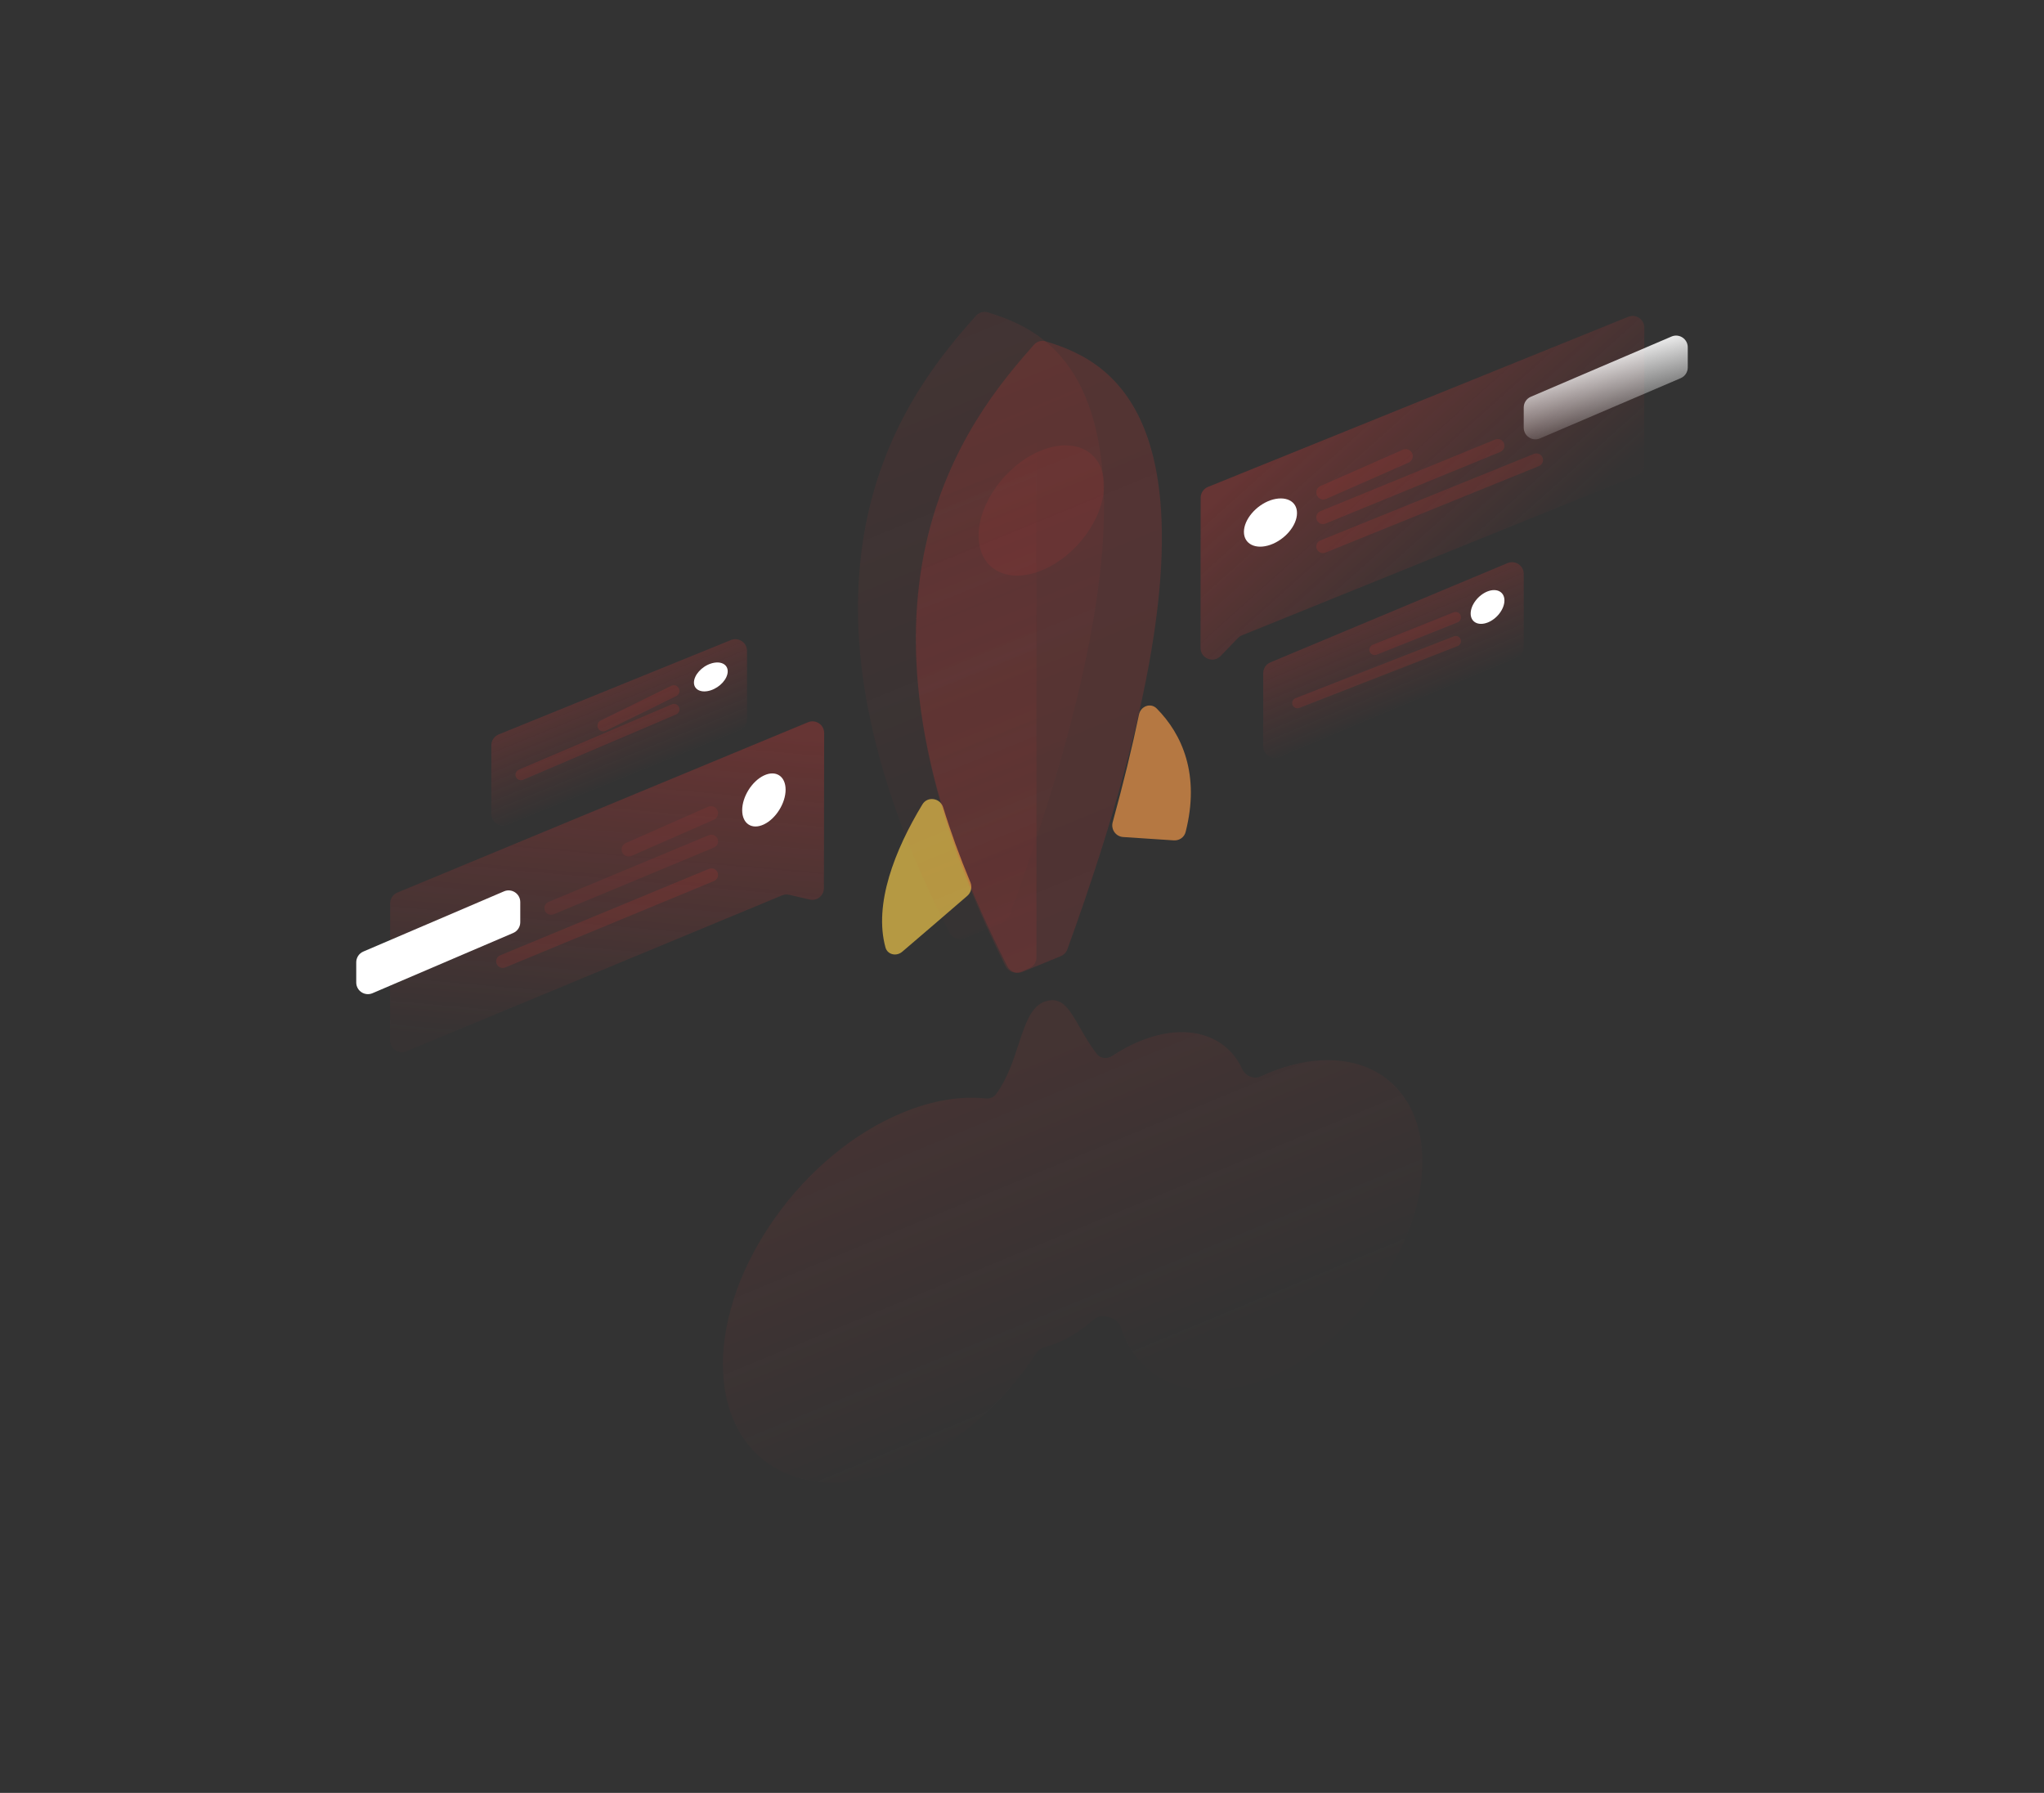 <svg width="350" height="307" viewBox="0 0 350 307" fill="none" xmlns="http://www.w3.org/2000/svg">
<rect x="0" y="0" width="350" height="307" fill="#333333" stroke="none"/>
<path opacity="0.68" d="M166.17 151.096C166.505 151.899 166.293 152.828 165.635 153.397C161.822 156.694 157.785 160.155 154.496 162.965C153.498 163.818 151.962 163.486 151.617 162.219C149.595 154.798 153.205 145.563 157.944 137.741C158.83 136.279 161.003 136.633 161.505 138.266C162.766 142.372 164.312 146.645 166.17 151.096Z" fill="#F2C94C"/>
<path opacity="0.68" d="M195.029 122.358C195.332 120.91 197.033 120.273 198.073 121.325C202.398 125.699 205.533 132.608 203.014 142.472C202.784 143.371 201.932 143.958 201.006 143.899C198.442 143.734 195.353 143.537 192.315 143.326C191.052 143.238 190.193 142.01 190.529 140.79C192.369 134.114 193.854 127.988 195.029 122.358Z" fill="#F2994A"/>
<path opacity="0.2" d="M181.654 163.719C182.173 163.505 182.588 163.058 182.78 162.53C215.401 72.608 190.472 61.974 179.101 58.456C178.356 58.226 177.56 58.451 177.043 59.034C165.923 71.592 140.289 102.47 172.5 165.48C172.971 166.4 174.085 166.83 175.041 166.437L181.654 163.719Z" fill="url(#paint0_linear_8_255)"/>
<path opacity="0.1" d="M171.728 157.963C172.249 157.75 172.665 157.304 172.858 156.776C205.494 67.539 180.559 57.003 169.173 53.496C168.431 53.268 167.638 53.491 167.122 54.069C156.006 66.532 130.383 97.175 162.58 159.708C163.051 160.624 164.16 161.051 165.113 160.662L171.728 157.963Z" fill="url(#paint1_linear_8_255)"/>
<path opacity="0.15" d="M174.744 166.414C173.78 166.818 172.651 166.383 172.183 165.448C142.963 107.143 162.325 76.358 174.015 62.144C175.189 60.716 177.478 61.579 177.478 63.428V163.937C177.478 164.743 176.995 165.47 176.252 165.781L174.744 166.414Z" fill="url(#paint2_linear_8_255)"/>
<path opacity="0.1" d="M167.565 91.725C167.565 97.403 172.37 100.074 178.304 97.697C184.239 95.32 189.043 88.778 189.043 83.101C189.043 77.424 184.239 74.752 178.304 77.129C172.37 79.506 167.565 86.048 167.565 91.725Z" fill="#DD3835"/>
<path opacity="0.1" d="M178.795 230.709C178.284 230.846 177.835 231.158 177.545 231.601C171.912 240.184 163.702 247.532 154.556 251.312C137.582 258.329 123.81 250.41 123.783 233.631C123.783 216.852 137.554 197.545 154.529 190.528C159.664 188.401 164.498 187.65 168.755 188.091C169.445 188.162 170.144 187.919 170.554 187.359C172.477 184.734 173.497 181.606 174.406 178.825C175.583 175.258 176.569 172.22 179.033 171.455C181.853 170.573 183.113 172.808 184.892 175.905C185.691 177.305 186.604 178.902 187.803 180.465C188.432 181.284 189.598 181.38 190.457 180.806C191.954 179.804 193.512 178.957 195.132 178.296C203.15 174.984 209.99 177.134 212.692 183.023C213.243 184.224 214.677 184.884 215.873 184.321C216.331 184.106 216.791 183.901 217.254 183.706C231.792 177.708 243.565 184.51 243.565 198.937C243.565 213.344 231.792 229.887 217.281 235.886C205.234 240.86 195.066 237.019 191.951 227.348C191.377 225.566 188.656 224.731 187.253 225.971C185.329 227.672 183.177 229.068 180.895 230.005C180.202 230.288 179.496 230.521 178.795 230.709Z" fill="url(#paint3_linear_8_255)"/>
<path opacity="0.3" d="M141.125 125.522C141.128 124.095 139.677 123.124 138.359 123.671L68.043 152.835C67.296 153.145 66.809 153.873 66.809 154.681L66.786 178.176C66.784 179.602 68.234 180.572 69.552 180.025L133.921 153.318C134.308 153.157 134.736 153.122 135.144 153.218L138.623 154.034C139.877 154.328 141.078 153.378 141.08 152.09L141.125 125.522Z" fill="url(#paint4_linear_8_255)"/>
<path d="M87.874 159.758C88.61 159.443 89.087 158.72 89.087 157.919V154.466C89.087 153.031 87.62 152.063 86.3 152.628L62.213 162.938C61.477 163.253 61 163.976 61 164.776V168.229C61 169.665 62.467 170.633 63.787 170.068L87.874 159.758Z" fill="white"/>
<path opacity="0.1" d="M122.957 139.252C122.957 138.376 122.056 137.788 121.254 138.142L107.154 144.355C106.717 144.548 106.435 144.981 106.435 145.458C106.435 146.328 107.328 146.912 108.125 146.562L122.231 140.363C122.672 140.17 122.957 139.734 122.957 139.252Z" fill="#DD3835"/>
<path opacity="0.1" d="M122.957 144.068C122.957 143.25 122.124 142.695 121.369 143.009L93.923 154.438C93.496 154.617 93.217 155.034 93.217 155.497C93.217 156.316 94.05 156.871 94.805 156.556L122.25 145.127C122.678 144.949 122.957 144.531 122.957 144.068Z" fill="#DD3835"/>
<path opacity="0.15" d="M122.957 149.816C122.957 149.013 122.141 148.468 121.399 148.775L85.652 163.577C85.231 163.752 84.957 164.163 84.957 164.618C84.957 165.421 85.772 165.966 86.514 165.659L122.261 150.857C122.682 150.683 122.957 150.272 122.957 149.816Z" fill="#DD3835"/>
<path d="M127.087 138.739C127.087 141.046 128.753 142.14 130.804 141.165C132.856 140.191 134.522 137.525 134.522 135.218C134.522 132.911 132.856 131.817 130.804 132.791C128.753 133.766 127.087 136.431 127.087 138.739Z" fill="white"/>
<path opacity="0.3" d="M205.592 85.229C205.593 84.415 206.087 83.682 206.842 83.377L278.812 54.245C280.127 53.712 281.564 54.682 281.562 56.101L281.539 79.562C281.538 80.377 281.044 81.109 280.289 81.414L212.668 108.784C212.407 108.889 212.172 109.048 211.977 109.251L209.011 112.333C207.762 113.631 205.568 112.746 205.57 110.945L205.592 85.229Z" fill="url(#paint5_linear_8_255)"/>
<path d="M287.787 64.758C288.523 64.443 289 63.72 289 62.919V59.466C289 58.031 287.533 57.063 286.213 57.628L262.126 67.938C261.39 68.253 260.913 68.976 260.913 69.776V73.229C260.913 74.665 262.38 75.633 263.7 75.068L287.787 64.758Z" fill="url(#paint6_linear_8_255)"/>
<path opacity="0.15" d="M225.391 84.324C225.391 83.845 225.674 83.412 226.112 83.219L240.22 77.007C241.017 76.655 241.913 77.24 241.913 78.111C241.913 78.59 241.63 79.023 241.192 79.216L227.085 85.428C226.287 85.78 225.391 85.195 225.391 84.324Z" fill="#DD3835"/>
<path opacity="0.15" d="M225.391 88.592C225.391 88.126 225.673 87.707 226.104 87.53L256.025 75.258C256.78 74.949 257.609 75.504 257.609 76.321C257.609 76.787 257.327 77.207 256.896 77.383L226.975 89.655C226.22 89.965 225.391 89.409 225.391 88.592Z" fill="#DD3835"/>
<path opacity="0.15" d="M225.391 93.584C225.391 93.123 225.67 92.709 226.097 92.536L262.663 77.717C263.406 77.416 264.217 77.963 264.217 78.764C264.217 79.225 263.938 79.639 263.512 79.812L226.946 94.631C226.203 94.932 225.391 94.385 225.391 93.584Z" fill="#DD3835"/>
<path d="M222.087 87.873C222.087 89.972 220.051 92.397 217.543 93.284C215.036 94.171 213 93.176 213 91.076C213 88.977 215.036 86.552 217.543 85.665C220.081 84.796 222.116 85.773 222.087 87.873Z" fill="white"/>
<path opacity="0.2" d="M216.304 115.263C216.304 114.457 216.788 113.73 217.532 113.419L258.141 96.421C259.459 95.87 260.913 96.838 260.913 98.266V110.78C260.913 111.587 260.429 112.314 259.685 112.625L219.077 129.622C217.759 130.174 216.304 129.206 216.304 127.777V115.263Z" fill="url(#paint7_linear_8_255)"/>
<path opacity="0.15" d="M250.174 105.707C250.174 105.056 249.516 104.611 248.912 104.853L235.057 110.396C234.707 110.535 234.478 110.874 234.478 111.25C234.478 111.901 235.136 112.346 235.74 112.104L249.596 106.561C249.945 106.421 250.174 106.083 250.174 105.707Z" fill="#DD3835"/>
<path opacity="0.15" d="M250.174 109.792C250.174 109.16 249.539 108.726 248.951 108.956L221.832 119.547C221.487 119.681 221.261 120.013 221.261 120.382C221.261 121.014 221.896 121.448 222.484 121.218L249.603 110.627C249.947 110.493 250.174 110.161 250.174 109.792Z" fill="#DD3835"/>
<path d="M251.826 105.057C251.826 106.518 253.115 107.217 254.717 106.603C256.32 105.989 257.609 104.295 257.609 102.812C257.609 101.351 256.32 100.652 254.717 101.267C253.115 101.902 251.826 103.596 251.826 105.057Z" fill="white"/>
<path opacity="0.2" d="M84.13 127.617C84.13 126.803 84.624 126.071 85.377 125.764L125.16 109.597C126.475 109.063 127.913 110.03 127.913 111.45V123.19C127.913 124.004 127.42 124.736 126.667 125.043L86.884 141.228C85.569 141.763 84.13 140.795 84.13 139.375V127.617Z" fill="url(#paint8_linear_8_255)"/>
<path opacity="0.15" d="M116.348 118.31C116.348 117.586 115.588 117.113 114.938 117.433L102.851 123.377C102.516 123.542 102.304 123.882 102.304 124.255C102.304 124.979 103.064 125.453 103.714 125.133L115.801 119.188C116.136 119.023 116.348 118.683 116.348 118.31Z" fill="#DD3835"/>
<path opacity="0.15" d="M116.348 121.469C116.348 120.794 115.658 120.338 115.037 120.603L88.832 131.797C88.486 131.945 88.261 132.285 88.261 132.662C88.261 133.337 88.951 133.792 89.571 133.527L115.777 122.334C116.123 122.186 116.348 121.845 116.348 121.469Z" fill="#DD3835"/>
<path d="M118.826 116.875C118.826 118.128 120.115 118.727 121.717 118.2C123.32 117.674 124.609 116.222 124.609 114.951C124.609 113.699 123.32 113.1 121.717 113.626C120.115 114.152 118.826 115.623 118.826 116.875Z" fill="white"/>
<defs>
<linearGradient id="paint0_linear_8_255" x1="137.827" y1="61.423" x2="187.941" y2="183.135" gradientUnits="userSpaceOnUse">
<stop stop-color="#DD3835"/>
<stop offset="1" stop-color="#DD3835" stop-opacity="0.78"/>
</linearGradient>
<linearGradient id="paint1_linear_8_255" x1="127.925" y1="56.443" x2="177.407" y2="177.482" gradientUnits="userSpaceOnUse">
<stop stop-color="#DD3835"/>
<stop offset="1" stop-color="#DD3835" stop-opacity="0"/>
</linearGradient>
<linearGradient id="paint2_linear_8_255" x1="153.993" y1="84.706" x2="192.904" y2="181.23" gradientUnits="userSpaceOnUse">
<stop stop-color="#DD3835" stop-opacity="0.01"/>
<stop offset="1" stop-color="#DD3835"/>
</linearGradient>
<linearGradient id="paint3_linear_8_255" x1="160.501" y1="188.061" x2="181.957" y2="239.982" gradientUnits="userSpaceOnUse">
<stop stop-color="#DD3835"/>
<stop offset="1" stop-color="#DD3835" stop-opacity="0.04"/>
</linearGradient>
<linearGradient id="paint4_linear_8_255" x1="109.2" y1="123.423" x2="104.203" y2="179.814" gradientUnits="userSpaceOnUse">
<stop stop-color="#DD3835"/>
<stop offset="1" stop-color="#DD3835" stop-opacity="0.08"/>
</linearGradient>
<linearGradient id="paint5_linear_8_255" x1="222.152" y1="72.759" x2="250.328" y2="104.208" gradientUnits="userSpaceOnUse">
<stop stop-color="#DD3835"/>
<stop offset="1" stop-color="#DD3835" stop-opacity="0.05"/>
</linearGradient>
<linearGradient id="paint6_linear_8_255" x1="267.687" y1="60.913" x2="271.887" y2="77.059" gradientUnits="userSpaceOnUse">
<stop stop-color="white"/>
<stop offset="0.804" stop-color="white" stop-opacity="0.1"/>
</linearGradient>
<linearGradient id="paint7_linear_8_255" x1="233.573" y1="106.693" x2="239.578" y2="121.034" gradientUnits="userSpaceOnUse">
<stop stop-color="#DD3835"/>
<stop offset="1" stop-color="#DD3835" stop-opacity="0.04"/>
</linearGradient>
<linearGradient id="paint8_linear_8_255" x1="101.089" y1="119.387" x2="106.693" y2="133.172" gradientUnits="userSpaceOnUse">
<stop stop-color="#DD3835"/>
<stop offset="1" stop-color="#DD3835" stop-opacity="0.04"/>
</linearGradient>
</defs>
</svg>
